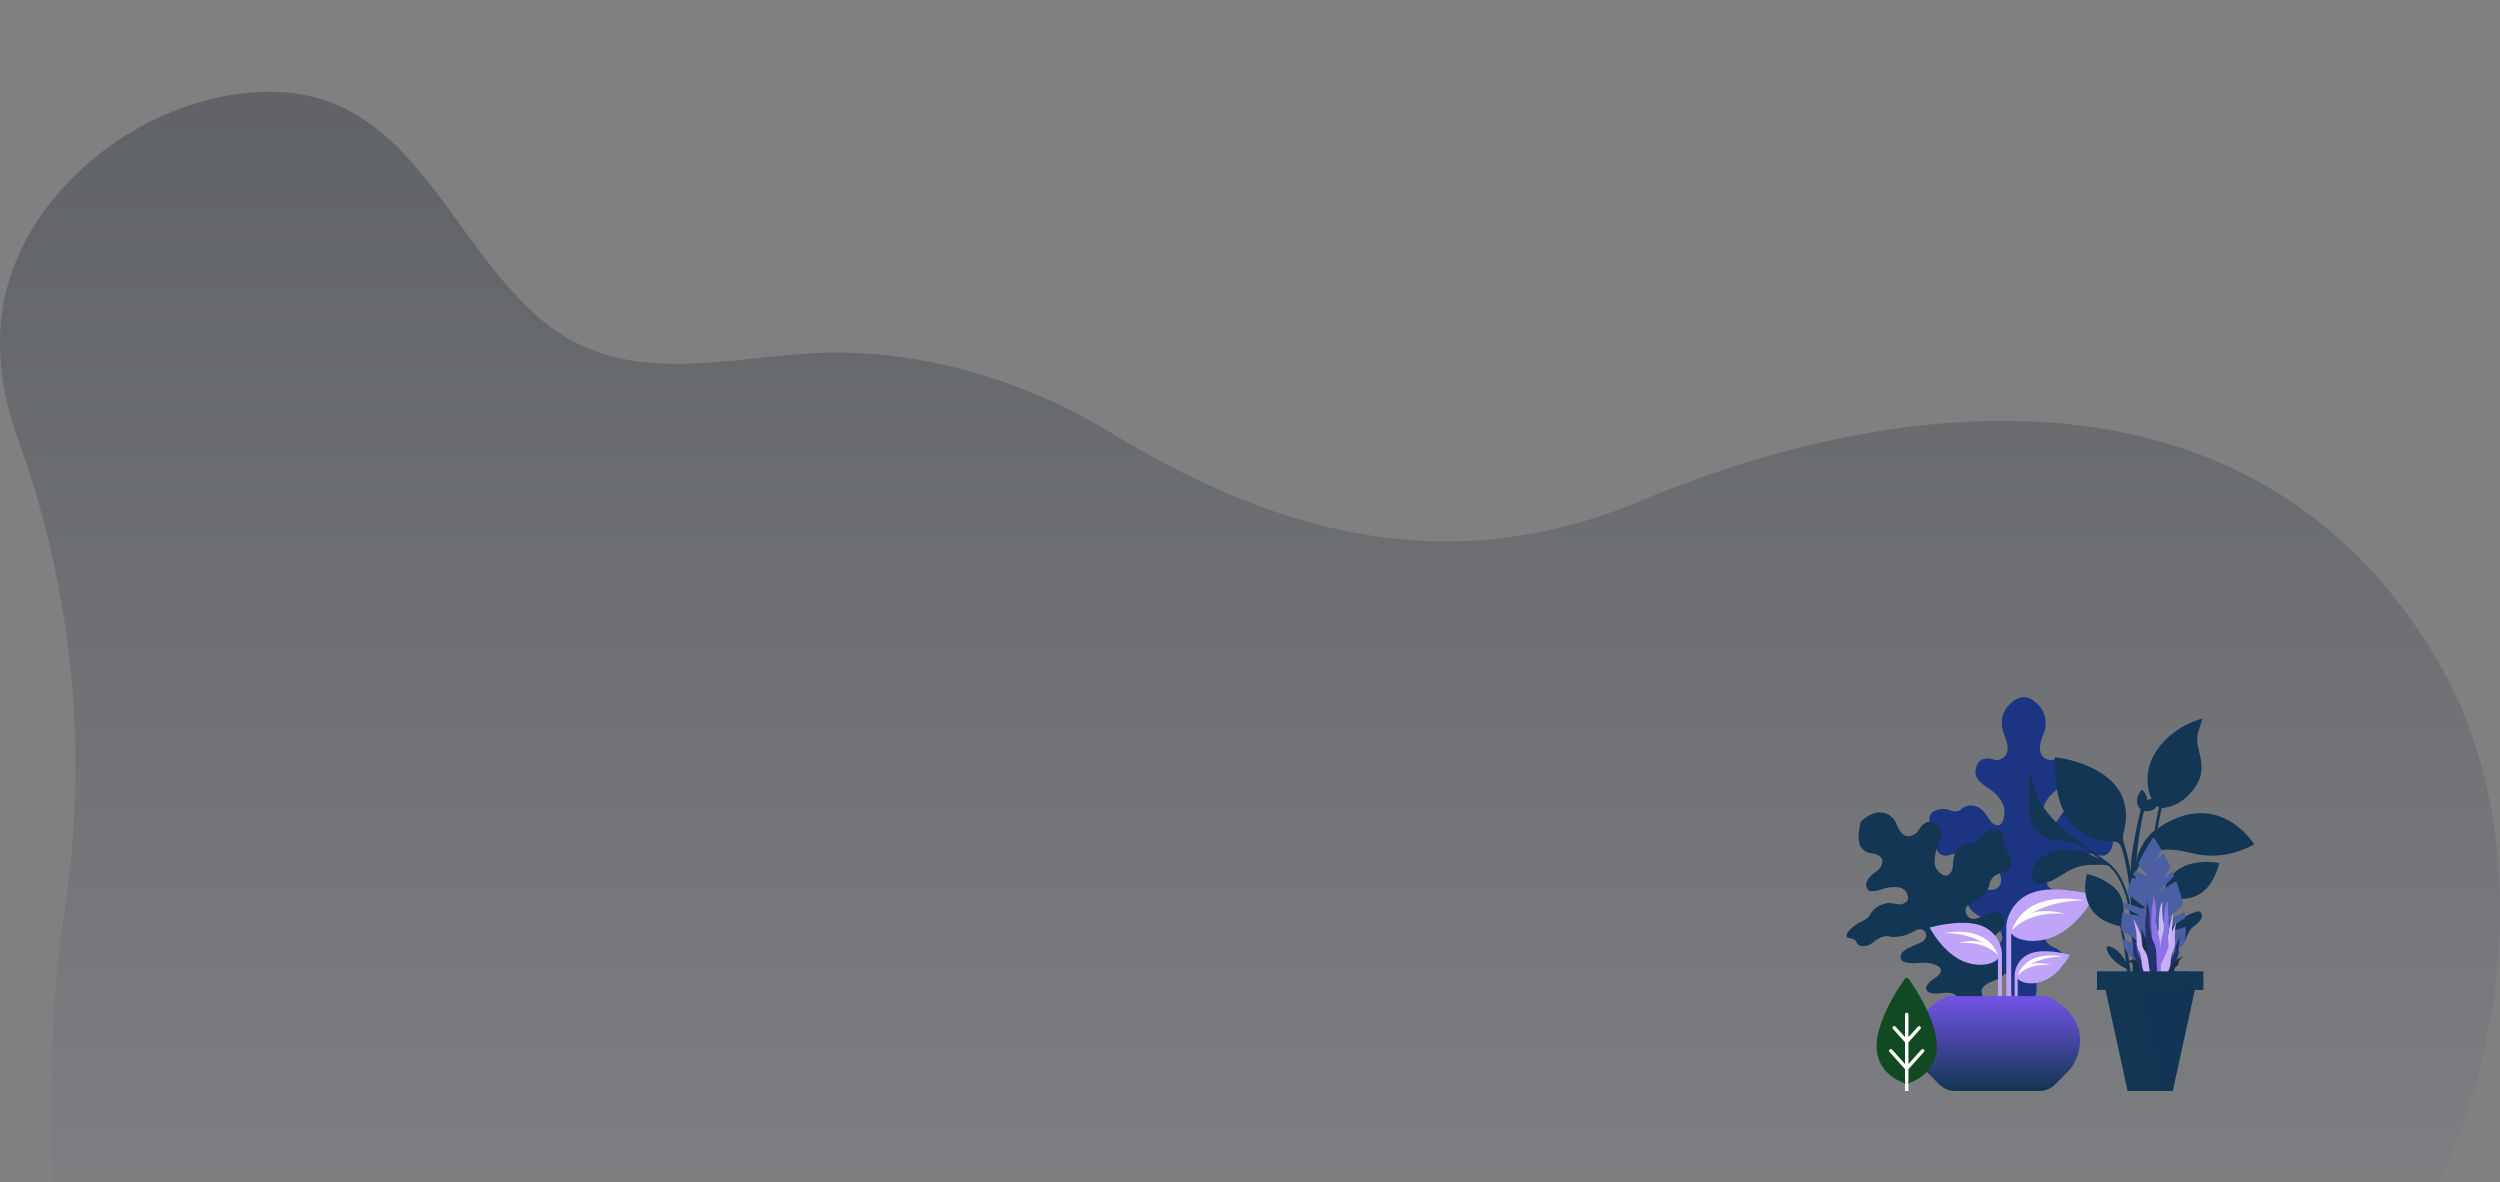 <svg xmlns="http://www.w3.org/2000/svg" xmlns:xlink="http://www.w3.org/1999/xlink" width="1366" height="646" viewBox="0 0 1366 646"><rect x="0" y="0" width="1366" height="646" fill="#808080" stroke="none"/><defs><style>.a{fill:#13294e;}.b{clip-path:url(#a);}.c{opacity:0.25;mix-blend-mode:multiply;fill:url(#b);}.c,.q,.r{isolation:isolate;}.d{fill:#1c3582;}.e,.q,.r{fill:#133655;}.f{fill:none;}.g{fill:#c0a4f9;}.h{fill:#fff;}.i{fill:url(#c);}.j{fill:#114922;}.k{fill:#4d5fa3;}.l{fill:#c2bdf2;}.m{fill:#23316c;}.n{fill:#1a2f3d;}.o{fill:#8d72e9;}.p{fill:#c9aefa;}.q{opacity:0.4;}.q,.r{mix-blend-mode:screen;}.r{opacity:0.8;}</style><clipPath id="a"><path class="a" d="M0,0H1366V646H0Z" transform="translate(0 4634)"/></clipPath><linearGradient id="b" x1="0.5" y1="0.02" x2="0.5" y2="1.125" gradientUnits="objectBoundingBox"><stop offset="0" stop-color="#020c1e"/><stop offset="1" stop-color="#fff"/></linearGradient><linearGradient id="c" x1="-94.857" y1="0.979" x2="-94.857" y2="0.027" gradientUnits="objectBoundingBox"><stop offset="0" stop-color="#133655"/><stop offset="0.665" stop-color="#5249b6"/><stop offset="1" stop-color="#7052e3"/></linearGradient></defs><g class="b" transform="translate(0 -4634)"><path class="c" d="M116.4,568.462A525.251,525.251,0,0,0,91.2,309.12c-6.87-18.992-10.875-38.913-9.641-60.5,3.722-65.162,67.067-121.64,134.241-128.692,90.443-9.5,108.011,82.311,165.016,126.791C427.3,282.98,486.093,261.7,538.449,261.757c52.177.053,105.244,16.542,150.44,44.115,92.316,56.32,186.37,79.9,288.632,37.048,147.377-61.754,338.919-78.742,436.041,87.786,60.585,103.881,34.774,259.036-38.646,344.441-47.077,54.762-110.763,94.015-176.487,117.3-101.96,36.13-186.811,10.915-266.552,103.055-65.953,76.209-107.014,180.034-199.53,225.566-133.741,65.821-297.976-15.5-416.458-83.663-171.663-98.759-213.738-319.372-205.141-511.4A534.51,534.51,0,0,1,116.4,568.462Z" transform="translate(-81.333 4564.883)"/><g transform="translate(89.703)"><g transform="translate(919.297 5014.95)"><path class="d" d="M1289.054,1531.891c4.369,1.638,6.279-1.093,6.279-1.093,6-4.08,10.947.7,12.055,1.917a4.677,4.677,0,0,1,.363.453l3.692,5.274c7.1,5.734,7.1-6.007,7.1-6.007,0-3.549-2.73-9.01-9.829-13.378s-6.007-8.464-6.007-8.464c.643-8.36,7.177-7.3,9.955-6.452a5.625,5.625,0,0,0,3.662-.131c6.468-2.487,3.185-11.012,2.024-13.572a12.776,12.776,0,0,1-.789-2.312c-2.162-9.13,3.107-14.3,7.21-16.849a8.125,8.125,0,0,1,8.566,0c4.1,2.547,9.377,7.719,7.214,16.852a12.758,12.758,0,0,1-.789,2.312c-1.161,2.56-4.444,11.084,2.024,13.572a5.626,5.626,0,0,0,3.663.131c2.778-.844,9.312-1.908,9.955,6.452,0,0,1.092,4.1-6.007,8.464s-9.829,9.829-9.829,13.378c0,0,0,11.741,7.1,6.007l3.692-5.274a4.66,4.66,0,0,1,.363-.453c1.108-1.216,6.053-6,12.055-1.917,0,0,1.911,2.731,6.28,1.093s13.379-.819,11.195,7.1c0,0-3,4.368-2.458,7.918s-1.365,11.741-8.464,9.283-9.557,3.276-9.557,3.276-4.368,4.915-10.375,4.915h-4.1s-3.822,0-3.822,5.461c0,0-.273,5.461,5.46,5.461h5.461s8.191-.546,7.1,7.918c0,0-.546,4.368-9.01,7.644-6.626,2.565-15.246,11.609-4.918,15.836,2.712,1.11,6.054,3.978,5.933,7.137-.165,4.31-4.678,5.4-8.115,5.969-4.915.819-7.1,3-7.372,5.734v5.188s-.136,6.007-6.962,7.918c-6.826-1.911-6.962-7.918-6.962-7.918v-5.188c-.273-2.73-2.458-4.915-7.372-5.734-3.437-.573-7.949-1.66-8.115-5.969-.121-3.159,3.22-6.027,5.933-7.137,10.328-4.227,1.709-13.27-4.918-15.836-8.463-3.276-9.01-7.644-9.01-7.644-1.092-8.464,7.1-7.918,7.1-7.918h5.461c5.734,0,5.46-5.461,5.46-5.461,0-5.461-3.822-5.461-3.822-5.461h-4.1c-6.007,0-10.375-4.915-10.375-4.915s-2.458-5.734-9.557-3.276-9.01-5.734-8.464-9.283-2.458-7.918-2.458-7.918C1275.675,1531.072,1284.685,1530.253,1289.054,1531.891Z" transform="translate(-1232.276 -1470.057)"/><path class="e" d="M1182.919,1672.772a10.637,10.637,0,0,0,3.878-2.694,4.1,4.1,0,0,0,.834-1.375,13.159,13.159,0,0,1,5.961-5.014,12.368,12.368,0,0,1,4.425-.956,3.349,3.349,0,0,1,.451.029l2.429.34,2.46.38a6.387,6.387,0,0,0,3.924-1.4,2.983,2.983,0,0,0,.886-2.445,6.761,6.761,0,0,0-.654-2.338,7.707,7.707,0,0,0-.576-1.04,6.376,6.376,0,0,0-4.32-2.149,19.45,19.45,0,0,0-8.664,1.1c-3.573,1.179-5.477,1.2-6.551.923s-1.246-.908-1.246-.908c-2.768-3.936,2.131-8.025,4.5-9.572a8.363,8.363,0,0,0,2.529-2.589c1.718-2.81.944-4.72-.529-5.876a9.4,9.4,0,0,0-4.6-1.667,7.764,7.764,0,0,1-6.012-4.186,12.51,12.51,0,0,1-.844-5.445,34.868,34.868,0,0,1,.6-5.1,19.519,19.519,0,0,1,.482-2.29,23.5,23.5,0,0,1,1.694-1.64,17.074,17.074,0,0,1,4.554-2.752,11.115,11.115,0,0,1,6.254-.708,9.675,9.675,0,0,1,6.087,4.219,8.662,8.662,0,0,1,.93,1.808,16.324,16.324,0,0,0,2.834,4.991c1.49,1.6,3.545,2.565,6.542,1.054a6.644,6.644,0,0,0,2.665-2.453,11.564,11.564,0,0,1,3.948-4.129c1.872-1.017,4.272-1.087,7.026,1.444a3.594,3.594,0,0,1,1.265,1.944c.473,1.43.543,3.837-1,7.489a26.77,26.77,0,0,0-2.324,9.15,8.61,8.61,0,0,0,1.186,5.407,12.205,12.205,0,0,0,.865,1.071,8.989,8.989,0,0,0,2.142,1.8,3.333,3.333,0,0,0,2.762.412c.948-.334,1.932-1.278,2.748-3.22l.3-2.821.266-2.86a4.184,4.184,0,0,1,.079-.522,12.4,12.4,0,0,1,1.9-4.451,8.641,8.641,0,0,1,6.844-3.8,4.006,4.006,0,0,0,1.831,0,6.264,6.264,0,0,0,3.82-2.775,12.405,12.405,0,0,1,6.482-4.62c2.617-.661,5.227.212,6.535,4.088a19.065,19.065,0,0,0,.191,2.953,10.346,10.346,0,0,0,1.849,4.928,10.35,10.35,0,0,1,2.138,6.435c-.126,2.462-1.466,4.676-5.1,5.328-3.622.672-5.335,2.469-6.176,4.041a6.441,6.441,0,0,0-.785,2.961,8.833,8.833,0,0,1-.379.948A16.676,16.676,0,0,1,1251,1656.5a14.473,14.473,0,0,1-5.669,5.122l-3.636,1.779a4.209,4.209,0,0,0-1.456,1.318,4.144,4.144,0,0,0-.1,4.23s1.522,4,6.718,1.787l4.958-2.132s7.262-3.66,9.032,3.535a4.735,4.735,0,0,1-.453,2.546c-.658,1.615-2.182,3.909-5.658,6.566-2.721,2.09-5.573,5.51-6.4,8.319a3.74,3.74,0,0,0,.49,3.639c.837.949,2.461,1.571,5.151,1.673a11.676,11.676,0,0,1,4.459,1.077,4.579,4.579,0,0,1,2.7,2.912c.726,3.446-3.406,5.329-6.625,6.542-4.586,1.746-6.333,3.837-6.15,5.905l.425,1.915.369,1.924a5.112,5.112,0,0,1-.445,2.572c-.621,1.449-2.042,3.207-5.238,4.458-3.454-.125-5.409-1.217-6.5-2.275a4.649,4.649,0,0,1-1.318-2.1l-.347-1.808-.4-1.795c-.685-1.837-3.125-2.869-7.972-2.294-3.38.389-7.893.726-8.756-1.938-.315-.982.21-2.136,1.109-3.24a13.536,13.536,0,0,1,3.311-2.861c4.483-2.756,4.289-5.167,2.005-6.659-2.273-1.51-6.427-2.138-9.8-1.812-4.312.407-6.81.077-8.234-.371a3.228,3.228,0,0,1-1.777-1.016c-2.928-4.279,4.629-7.2,4.629-7.2l4.957-2.132c5.229-2.227,3.438-5.509,3.438-5.509a3.182,3.182,0,0,0-3.077-2.1,4.822,4.822,0,0,0-1.9.422l-3.636,1.779a20.209,20.209,0,0,1-7.265,1.895,21.352,21.352,0,0,1-2.35.055c-.561-.022-.887-.055-.887-.055a5.3,5.3,0,0,0-2.562-.341c-1.622.118-3.9.859-6.673,3.115-2.778,2.238-5.113,2.6-6.754,2.246a3.627,3.627,0,0,1-2.888-2.324c-.2-.919-1.267-1.389-2.22-1.667a9.164,9.164,0,0,0-1.858-.306c-1.954-.92-1.089-2.731.652-4.549A23.487,23.487,0,0,1,1182.919,1672.772Z" transform="translate(-1174.639 -1550.257)"/><path class="f" d="M1355.477,1799.676h-45.894V1771.63a22.947,22.947,0,1,1,45.894,0Z" transform="translate(-1250.236 -1626.146)"/><g transform="translate(45.366 105.02)"><path class="g" d="M1383.382,1798.488a13.3,13.3,0,0,1,8.766-11.635c8.195-2.982,21.43.842,21.43.842s-4.675,9.067-12.33,13.243c-6.735,3.674-14.134,2.479-16.2-.283v40.527h-1.667v-42.693Z" transform="translate(-1336.944 -1751.911)"/><path class="g" d="M1373.022,1729.372c.03-5.29,3.843-14.966,14.083-18.693,13.165-4.791,34.427,1.353,34.427,1.353s-7.509,14.567-19.808,21.275c-10.82,5.9-22.706,3.983-26.025-.455v65.106h-2.679V1734.29Z" transform="translate(-1331.14 -1708.851)"/><path class="g" d="M1317.284,1767.082v27.209c-.182-.006-.365-.013-.553-.013a10.742,10.742,0,0,0-1.63.12v-24.479c-1.6,2.139-5.654,3.56-10.522,3.359a24.4,24.4,0,0,1-10.66-2.987c-10.013-5.466-16.127-17.322-16.127-17.322s16.007-4.623,26.762-1.509c.434.12.855.258,1.264.409A17.4,17.4,0,0,1,1317.284,1767.082Z" transform="translate(-1277.792 -1732.117)"/><g transform="translate(45.142 5.048)"><path class="h" d="M1380.435,1737.362s5.409-21.839,39.514-16.058C1419.949,1721.3,1393.952,1720.087,1380.435,1737.362Z" transform="translate(-1380.435 -1720.33)"/><path class="h" d="M1380.435,1746s5.406-15.093,29.142-8.648C1409.577,1737.355,1391.254,1734.7,1380.435,1746Z" transform="translate(-1380.435 -1728.971)"/></g><g transform="translate(7.75 23.129)"><path class="h" d="M1324.833,1774.124s-4.027-16.26-29.42-11.956C1295.413,1762.167,1314.769,1761.261,1324.833,1774.124Z" transform="translate(-1295.413 -1761.442)"/><path class="h" d="M1334.67,1780.557s-4.025-11.237-21.7-6.439C1312.973,1774.118,1326.615,1772.141,1334.67,1780.557Z" transform="translate(-1305.25 -1767.875)"/></g><g transform="translate(48.317 36.078)"><path class="h" d="M1387.656,1801.517s3.376-13.632,24.666-10.024C1412.322,1791.493,1396.094,1790.733,1387.656,1801.517Z" transform="translate(-1387.656 -1790.885)"/><path class="h" d="M1387.656,1806.911s3.375-9.421,18.191-5.4C1405.847,1801.512,1394.409,1799.855,1387.656,1806.911Z" transform="translate(-1387.656 -1796.279)"/></g></g><path class="i" d="M1333.39,1842.459a8.6,8.6,0,0,0-4.074-1.017h-50.423a8.653,8.653,0,0,0-4.074,1.017c-5.815,3.111-21.3,13.464-14.107,32.563a23.146,23.146,0,0,0,5.27,8.186l6.5,6.5a12.2,12.2,0,0,0,8.624,3.572H1327.1a12.2,12.2,0,0,0,8.624-3.572l6.5-6.5a22.948,22.948,0,0,0,5.27-8.186C1354.692,1855.923,1339.205,1845.57,1333.39,1842.459Z" transform="translate(-1221.81 -1678.11)"/><g transform="translate(16.375 153.437)"><path class="j" d="M1219.547,1831.936a115.748,115.748,0,0,1,7.614-12.4,1.442,1.442,0,0,1,2.33,0,115.24,115.24,0,0,1,7.617,12.4c5.093,9.588,7.675,17.754,7.675,24.271a19.882,19.882,0,0,1-8.075,16.332,24.907,24.907,0,0,1-8.019,4.082,1.521,1.521,0,0,1-.363.046,1.461,1.461,0,0,1-.357-.046,24.852,24.852,0,0,1-8.024-4.082,19.9,19.9,0,0,1-8.074-16.332C1211.872,1849.69,1214.453,1841.524,1219.547,1831.936Z" transform="translate(-1211.872 -1818.943)"/><path class="h" d="M1237.945,1892.853v6.794a.89.89,0,0,1-.109.409l-.343.679h.452v4.057h-1.876v-4.057h.453l-.343-.679a.891.891,0,0,1-.11-.409v-6.8l-8.463-9.412a.944.944,0,0,1,.069-1.326.977.977,0,0,1,1.327.071l7.067,7.858v-11.87l-6.554-7.29a.941.941,0,0,1,.07-1.325.969.969,0,0,1,1.326.071l5.158,5.735V1862.92a.938.938,0,1,1,1.876,0v12.447l5.158-5.74a.962.962,0,0,1,1.323-.072.938.938,0,0,1,.073,1.326l-6.554,7.292v11.873l7.069-7.864a.966.966,0,0,1,1.323-.069.939.939,0,0,1,.073,1.326Z" transform="translate(-1220.552 -1843.054)"/></g></g><g transform="translate(1018.957 5026.659)"><g transform="translate(0 0)"><path class="e" d="M1735,1545.513a1.017,1.017,0,0,0,.572.115c.3-.028.77-.074,1.069-.114,8.237-1.088,14.61-6.292,18.659-13.318,2.368-4.109,2.681-8.478,1.958-13.077-.674-4.286-2.477-8.5-1.9-12.9.421-3.23,2.045-6.192,2.564-9.4l.023-.141s-17.67,4.233-26.361,19.948a27.648,27.648,0,0,0-3.226,16.955C1728.946,1538.133,1730.638,1543.2,1735,1545.513Z" transform="translate(-1663.363 -1496.68)"/><path class="e" d="M1734.132,1772.336h2.247a34.308,34.308,0,0,1,.43-6.954,8.694,8.694,0,0,1,4.72-6.51,66.68,66.68,0,0,1,6.869-3.058c4.453-1.571,3.925-8.25,8.377-11.519,4.509-3.312,4.805-5.573,4.235-6.9a2.057,2.057,0,0,0-2.48-1.156,30.811,30.811,0,0,0-20.558,19.283C1736.083,1759.7,1733.892,1766,1734.132,1772.336Z" transform="translate(-1666.721 -1630.832)"/><path class="e" d="M1627.822,1668.667s-15.448-12.566-30.631-8.9c-5.824,1.406-12.845,6.647-12.889,13.152-.044,6.467,6.23,5.276,10.452,3.466,5.311-2.278,9.615-6.314,15.257-7.855a30.021,30.021,0,0,1,8.28-.975C1620.45,1667.583,1626.109,1667.273,1627.822,1668.667Z" transform="translate(-1582.795 -1587.667)"/><path class="e" d="M1580.876,1582.856c0,14.894,11.737,17.219,19.706,17.705a20.48,20.48,0,0,1,10.885,3.91c.493.352.986.712,1.486,1.071,3.382,2.452,6.834,4.9,10.2,7.468.436.317.824.648,1.2.987a12.193,12.193,0,0,1,1.141,1.036l1.057,1.12c.345.38.641.81.965,1.212l.472.613c.155.2.282.43.43.641l.845,1.3.747,1.353c.254.444.493.9.7,1.374a57.713,57.713,0,0,1,3.973,11.421,116.94,116.94,0,0,1,2.734,18.142c.084,1.107.162,2.184.226,3.234.373,6.319.345,11.611.268,15.3-.043,1.86-.106,3.312-.155,4.3h1.578c.042-.993.1-2.445.126-4.27.057-3.72.057-9.046-.359-15.423a132.3,132.3,0,0,0-2.36-18.219c-.233-1.12-.486-2.248-.768-3.382a58.71,58.71,0,0,0-4.136-11.66,14.957,14.957,0,0,0-.733-1.416l-.789-1.4-.881-1.346c-.155-.225-.3-.451-.451-.669l-.5-.642c-.345-.415-.655-.859-1.022-1.261l-1.12-1.184a16.276,16.276,0,0,0-1.219-1.092c-.416-.359-.839-.711-1.261-1.014-3.4-2.565-6.876-5-10.266-7.426s-6.714-4.833-9.814-7.3a92.263,92.263,0,0,1-8.518-7.566,55.754,55.754,0,0,1-6.489-7.834c-4.023-6.031-5.721-12.612-7.779-19.474Z" transform="translate(-1580.876 -1533.534)"/><path class="e" d="M1670.3,1718.455s5.694-15.315-5.891-22.973a33.685,33.685,0,0,0-12.763-5.695S1644.181,1713.154,1670.3,1718.455Z" transform="translate(-1619.967 -1604.861)"/><path class="e" d="M1692.006,1746.427s.148.515.367,1.417c.105.444.253.986.387,1.62s.3,1.339.472,2.114.324,1.621.507,2.508.38,1.832.529,2.812c.169.979.338,1.994.514,3.015s.31,2.079.458,3.128.288,2.093.429,3.122.211,2.057.324,3.036c.014.105.022.211.029.317.091.874.169,1.719.253,2.529.042.359.07.712.1,1.057.035.514.063,1.014.091,1.486.084,1.353.155,2.509.2,3.389h2.311c-.1-.908-.233-2.135-.387-3.586-.085-.8-.162-1.663-.317-2.572-.134-.909-.275-1.867-.43-2.86s-.281-2.015-.472-3.044-.387-2.086-.585-3.135-.373-2.1-.613-3.121-.451-2.036-.662-3.016-.458-1.909-.67-2.8-.423-1.733-.634-2.509-.409-1.472-.578-2.1-.345-1.17-.472-1.621c-.268-.9-.436-1.4-.436-1.4Z" transform="translate(-1643.132 -1636.472)"/><path class="e" d="M1689.2,1792.243s-2.253-10.358-10.64-12.741a1.069,1.069,0,0,0-1.327,1.3C1677.9,1783.354,1680.336,1788.394,1689.2,1792.243Z" transform="translate(-1634.839 -1655.097)"/><path class="e" d="M1645.247,1590.716a3.918,3.918,0,0,1,3.8,2.6c1.818,5.08,4.347,15.169,5.615,33.769.31,4.509.542,9.519.677,15.077.155,6.482.169,13.7,0,21.756V1665h4.157c.014-.81.035-1.662.056-2.543.232-11.984.2-29.943-1.592-40.42-2.72-15.8,1.782-41.85,3.839-48.494a.978.978,0,0,0-.078-.782,1.013,1.013,0,0,0-.62-.479l-.029-.007a.956.956,0,0,0-1.162.69c-1.184,4.819-6.433,26.97-5.39,35.748a97.307,97.307,0,0,0-3.755-16.669,11.093,11.093,0,0,1-.233-6.39c9.427-36.284-37.608-41.11-37.608-41.11C1611.457,1587.447,1635.666,1590.984,1645.247,1590.716Zm9.293,18.121c.008.035.008.07.015.105C1654.555,1608.943,1654.548,1608.907,1654.54,1608.837Z" transform="translate(-1598.797 -1523.492)"/><path class="e" d="M1721.964,1638a31.051,31.051,0,0,0-9.32,23.465c-.063-1.95,2.245-5.183,3.31-6.638,7.168-9.792,16.943-7.84,27.342-5.559Z" transform="translate(-1654.684 -1575.848)"/><path class="e" d="M1730.238,1738.647a.946.946,0,0,0-1.048-1.065c-3.3.39-12.579,2.687-15.572,16.153C1713.618,1753.734,1727.717,1757.511,1730.238,1738.647Z" transform="translate(-1655.239 -1631.632)"/><path class="e" d="M1725.24,1701.561s-10.21,4.189-10.21,14.138C1715.03,1715.7,1722.884,1718.055,1725.24,1701.561Z" transform="translate(-1656.03 -1611.456)"/><path class="e" d="M1778.18,1675.325s-26.826-5.65-30.631,17.541c0,0,9.587,4.565,18.85,0C1775.588,1688.336,1778.18,1675.325,1778.18,1675.325Z" transform="translate(-1674.248 -1596.419)"/><path class="e" d="M1740.371,1705.1l-.252.127c-.172.086-.4.219-.7.389a26.738,26.738,0,0,0-2.329,1.579c-.452.364-.96.74-1.454,1.186s-1.027.906-1.542,1.419c-.536.494-1.028,1.062-1.557,1.614-.511.568-1,1.168-1.5,1.763-.465.62-.948,1.23-1.392,1.854-.425.634-.856,1.253-1.252,1.864l-1.08,1.8c-.336.578-.612,1.146-.888,1.66s-.528.988-.713,1.424l-.509,1.117-.443.975,1.967.767.373-.956.427-1.1c.154-.43.375-.893.607-1.4s.472-1.069.763-1.641l.94-1.789,1.1-1.858c.392-.623.824-1.233,1.239-1.858.449-.6.89-1.2,1.352-1.778.479-.559.924-1.136,1.414-1.64.469-.523.945-1.008,1.411-1.453s.923-.847,1.34-1.224a25.734,25.734,0,0,1,2.155-1.645c.273-.176.49-.318.633-.4l.23-.133Z" transform="translate(-1661.48 -1613.44)"/><path class="e" d="M1789.621,1631.175s-20.42-33.511-55.763-6.545C1733.858,1624.63,1758.467,1648.192,1789.621,1631.175Z" transform="translate(-1666.578 -1562.479)"/><path class="e" d="M1716.789,1692.279h6.158c-4.784-50.3,7.855-98.094,7.855-98.094l-1.346-.944c-7.207,28.83-9.237,64.149-9.793,84.412a48.609,48.609,0,0,1-.733,7.151,43.014,43.014,0,0,1-1.155,4.932A16.278,16.278,0,0,1,1716.789,1692.279Z" transform="translate(-1657.016 -1550.774)"/><path class="k" d="M1696.077,1685.011c3.268.608,6.473,1.459,9.747,1.9-2.961-1.615-6.131-3.227-9.266-4.677q.274-1.428.608-2.89a102.605,102.605,0,0,0,13.642,4.645c-4.2-3.063-8.246-6.274-12.44-9.291.807-2.811,1.77-5.678,2.884-8.556a27.628,27.628,0,0,0,3.884.487c-1.116-.686-2.188-1.373-3.261-2.06q.47-1.159.971-2.318a47.054,47.054,0,0,0,7.79,3,35,35,0,0,1-6.036-6.847,102.771,102.771,0,0,1,8.3-14.263v-.375c.044.062.086.125.129.188.044-.062.086-.126.129-.188v.374q2.246,3.217,4.23,6.607c-1.013,2.041-2.05,4.09-3.146,6.081,1.381-1.381,2.763-2.852,4.211-4.216,1.392,2.493,2.675,5.03,3.843,7.582a43.78,43.78,0,0,1-4.1,6.431c1.828-1.266,3.427-2.762,5.172-4.017q.5,1.166.969,2.332c-2.764,3.082-5.974,5.8-8.547,9.076a107.122,107.122,0,0,1,9.709-6.048,94.413,94.413,0,0,1,3.7,12.758c-2.735,2.821-5.76,5.354-8.428,8.243,3.112-1.333,6.1-2.922,9.172-4.215.175,1.118.322,2.219.436,3.294-4.95,3-10,5.69-14.592,9.172l14.893-4.311a31.414,31.414,0,0,1-1.165,9.631c-4.011,1.981-7.719,4.6-11.837,6.2,3.5-.567,6.836-1.7,10.22-2.558a11.389,11.389,0,0,1-.837,1.179c-4.58,5.632-9.806,6.715-12.4,6.877v6.35h-3.564v-6.371c-2.677-.225-7.692-1.427-12.106-6.855a16.868,16.868,0,0,1-3.177-7.925,50.149,50.149,0,0,0,11.548,2.944c-4.107-2.416-7.961-5.171-11.977-7.61A55.156,55.156,0,0,1,1696.077,1685.011Z" transform="translate(-1645.021 -1579.079)"/><g transform="translate(52.127 95.802)"><path class="l" d="M1743.258,1723.8a52.181,52.181,0,0,0,.25,9.487c.624,3.745,1.311,4.619.811,9.55s-2.5,16.353-2.622,16.79-1-18.538-1-18.538a9.417,9.417,0,0,0,.625-3.745C1741.323,1734.913,1741.136,1727.8,1743.258,1723.8Z" transform="translate(-1722.537 -1719.718)"/><path class="m" d="M1746.639,1789.616h4.345a8.127,8.127,0,0,0,1.655-3.857,9.873,9.873,0,0,1,.75-2.871l1-2.819.062-.177a14.379,14.379,0,0,0,1.06-5.616c-.058-5.333,1.2-7.089,1.358-7.284a13.882,13.882,0,0,0-3.229,7.1,21,21,0,0,1-1.374,3.931l-1.1,2.271Z" transform="translate(-1725.865 -1743.913)"/><path class="n" d="M1753.36,1803.9h2.715a5.292,5.292,0,0,0,.766-3.483c-.062-2.246.749-2.058,1.312-2.745s.811-.188,1.06-1.873,2.372-3.308,2.372-3.308a6.778,6.778,0,0,0-3.432,1.862C1755.288,1797.084,1753.852,1801.92,1753.36,1803.9Z" transform="translate(-1729.63 -1758.199)"/><path class="l" d="M1754.648,1757.3s.938-16.537,1.278-19.7c0,0-3.375,10.126-3.262,19.51Z" transform="translate(-1729.238 -1727.448)"/><path class="o" d="M1745.453,1753.646a36.791,36.791,0,0,0,0-10.86l.437-3.963s-.062-4.494-.312-8.676a37.379,37.379,0,0,1-.062-7.053s-1.81,2.808-2.06,8.8-.062,6.491-.749,9.237a49.311,49.311,0,0,0-1.81,11.672l-.749,3.995s-1.373,4.869-.687,8.176Z" transform="translate(-1721.736 -1719.321)"/><path class="p" d="M1738.405,1779.95h5.128c1.223-2.2,2.917-5.772,3-8.788.005-.184.012-.363.021-.538a13.765,13.765,0,0,1,1.4-5.722,8.342,8.342,0,0,0,.874-2.624,10.742,10.742,0,0,0,.078-2.787c-.281-2.528,0-7.864.749-9.455.556-1.179-1.3,1.237-2.458,5.5-.011.039-.021.078-.03.117a24.036,24.036,0,0,0-.788,5.237,4.53,4.53,0,0,1-.749,2.347c-.08.115-.175.276-.281.469l-.136.255c-.672,1.3-1.679,3.647-2.3,5.134a20.362,20.362,0,0,1-1.194,2.4c-.181.31-.39.678-.613,1.09-.193.354-.395.741-.6,1.154-.041.081-.081.164-.122.249a27.144,27.144,0,0,0-1.244,2.931c-.129.366-.246.735-.347,1.1A11.048,11.048,0,0,0,1738.405,1779.95Z" transform="translate(-1721.252 -1734.247)"/><path class="n" d="M1699.4,1797.715s3.681-.811,4.43.687,1.25.375,2,3.683c.551,2.432.528,2.906,1.271,3.857h3.283l-3.494-8.227a5.479,5.479,0,0,0-1.048-.984,3.968,3.968,0,0,0-.669-.388,2.4,2.4,0,0,0-1.8-.065Z" transform="translate(-1699.402 -1760.238)"/><path class="m" d="M1708.519,1773.157c-.064,1.685-.064,4.306.873,5.492a6.663,6.663,0,0,1,.824,1.574,23.152,23.152,0,0,1,.861,2.733,33.613,33.613,0,0,0,1.931,6.478h3.126l-2-8.6a8.487,8.487,0,0,1-3.432-6.117c-.614-5.775-3.407-7.983-3.494-8.05C1708.206,1768.227,1708.581,1771.47,1708.519,1773.157Z" transform="translate(-1703.776 -1743.73)"/><path class="o" d="M1732.872,1739.228c-.393,4.813.644,16.305,1.1,20.99h3.891v-12.939c-.014-1.524-.108-3.02-.255-4.459a70.335,70.335,0,0,0-1.223-7.512c-.428-2.02-.844-3.7-1.081-4.881-.623-3.121.313-3.746-.062-8.551a17.949,17.949,0,0,0-1.933-7.361,11.073,11.073,0,0,1,0,5.926c-.875,3.5-.089,5.31-.561,7.99-.427,2.416.492,4.412.2,9.682C1732.929,1738.468,1732.9,1738.84,1732.872,1739.228Z" transform="translate(-1718.018 -1714.515)"/><path class="m" d="M1724.716,1748.373c1.186,2.246.936,3.182.936,3.182-.028.476-.051.947-.065,1.414-.022.644-.03,1.279-.03,1.9a63.493,63.493,0,0,0,.852,10.154h5.1c-.051-.263-.1-.536-.14-.819-.1-.676-.184-1.411-.251-2.214q-.077-.908-.131-1.94c-.108-1.933-.177-4.212-.274-6.935-.244-6.834-1.443-6.093-2.545-10.2-.027-.094-.051-.19-.076-.288a36.734,36.734,0,0,1-1.124-8.114c.5-7.054-1.747-11.422-1.747-11.422.25,2.122.376,3.183-.187,7.8a41.423,41.423,0,0,0-.435,6.616l.207,2.9a9.947,9.947,0,0,1-.262,3.049c-.011.043-.021.083-.03.124C1724.047,1745.456,1723.785,1746.606,1724.716,1748.373Z" transform="translate(-1713.232 -1719.322)"/><path class="n" d="M1719.411,1757.155s2.184,2.559,2.933,7.864l1.311,6.366-.624,2.683-2.622-3.246S1720.784,1760.026,1719.411,1757.155Z" transform="translate(-1710.611 -1738.402)"/><path class="p" d="M1712.315,1755.407a20.385,20.385,0,0,0,.726,6.459c.5,1.683,1.436,1.374,1.873,6.241a.028.028,0,0,0,0,.012c.435,4.857,1.184,5.917,1.184,5.917l1.567,3.669h2.386l-.708-4.606c-.446-2.812-.627-4.738-1.021-6.4-.087-.361-.181-.708-.292-1.049a11.758,11.758,0,0,0-1.37-2.85,12.8,12.8,0,0,1-1.142-2.005c-.446-1.115-.236-1.912-.793-5.609-.359-2.372-2.744-7.454-4.124-9.456C1711.163,1748.072,1712.351,1753.024,1712.315,1755.407Z" transform="translate(-1705.676 -1732.002)"/></g><path class="e" d="M1730.313,1596.087s-9.228-1.943-10.536,6.034a8.1,8.1,0,0,0,6.484,0C1729.421,1600.563,1730.313,1596.087,1730.313,1596.087Z" transform="translate(-1658.689 -1552.252)"/><path class="e" d="M1717.679,1584.77s-5.941,6.39-.24,11.231a7.49,7.49,0,0,0,3.092-5.141C1720.8,1587.611,1717.679,1584.77,1717.679,1584.77Z" transform="translate(-1655.995 -1546.029)"/></g><g transform="translate(37.123 138.096)"><g transform="translate(4.423 8.923)"><path class="e" d="M1724.639,1830.974l-12.324,56.447h-24.648l-12.324-56.447Z" transform="translate(-1675.344 -1830.974)"/><path class="q" d="M1717.805,1830.974l12.324,56.447h5.974l12.324-56.447Z" transform="translate(-1699.131 -1830.974)"/></g><rect class="e" width="58.141" height="10.129"/><rect class="r" width="10.506" height="10.129" transform="translate(39.759)"/></g></g></g></g></svg>